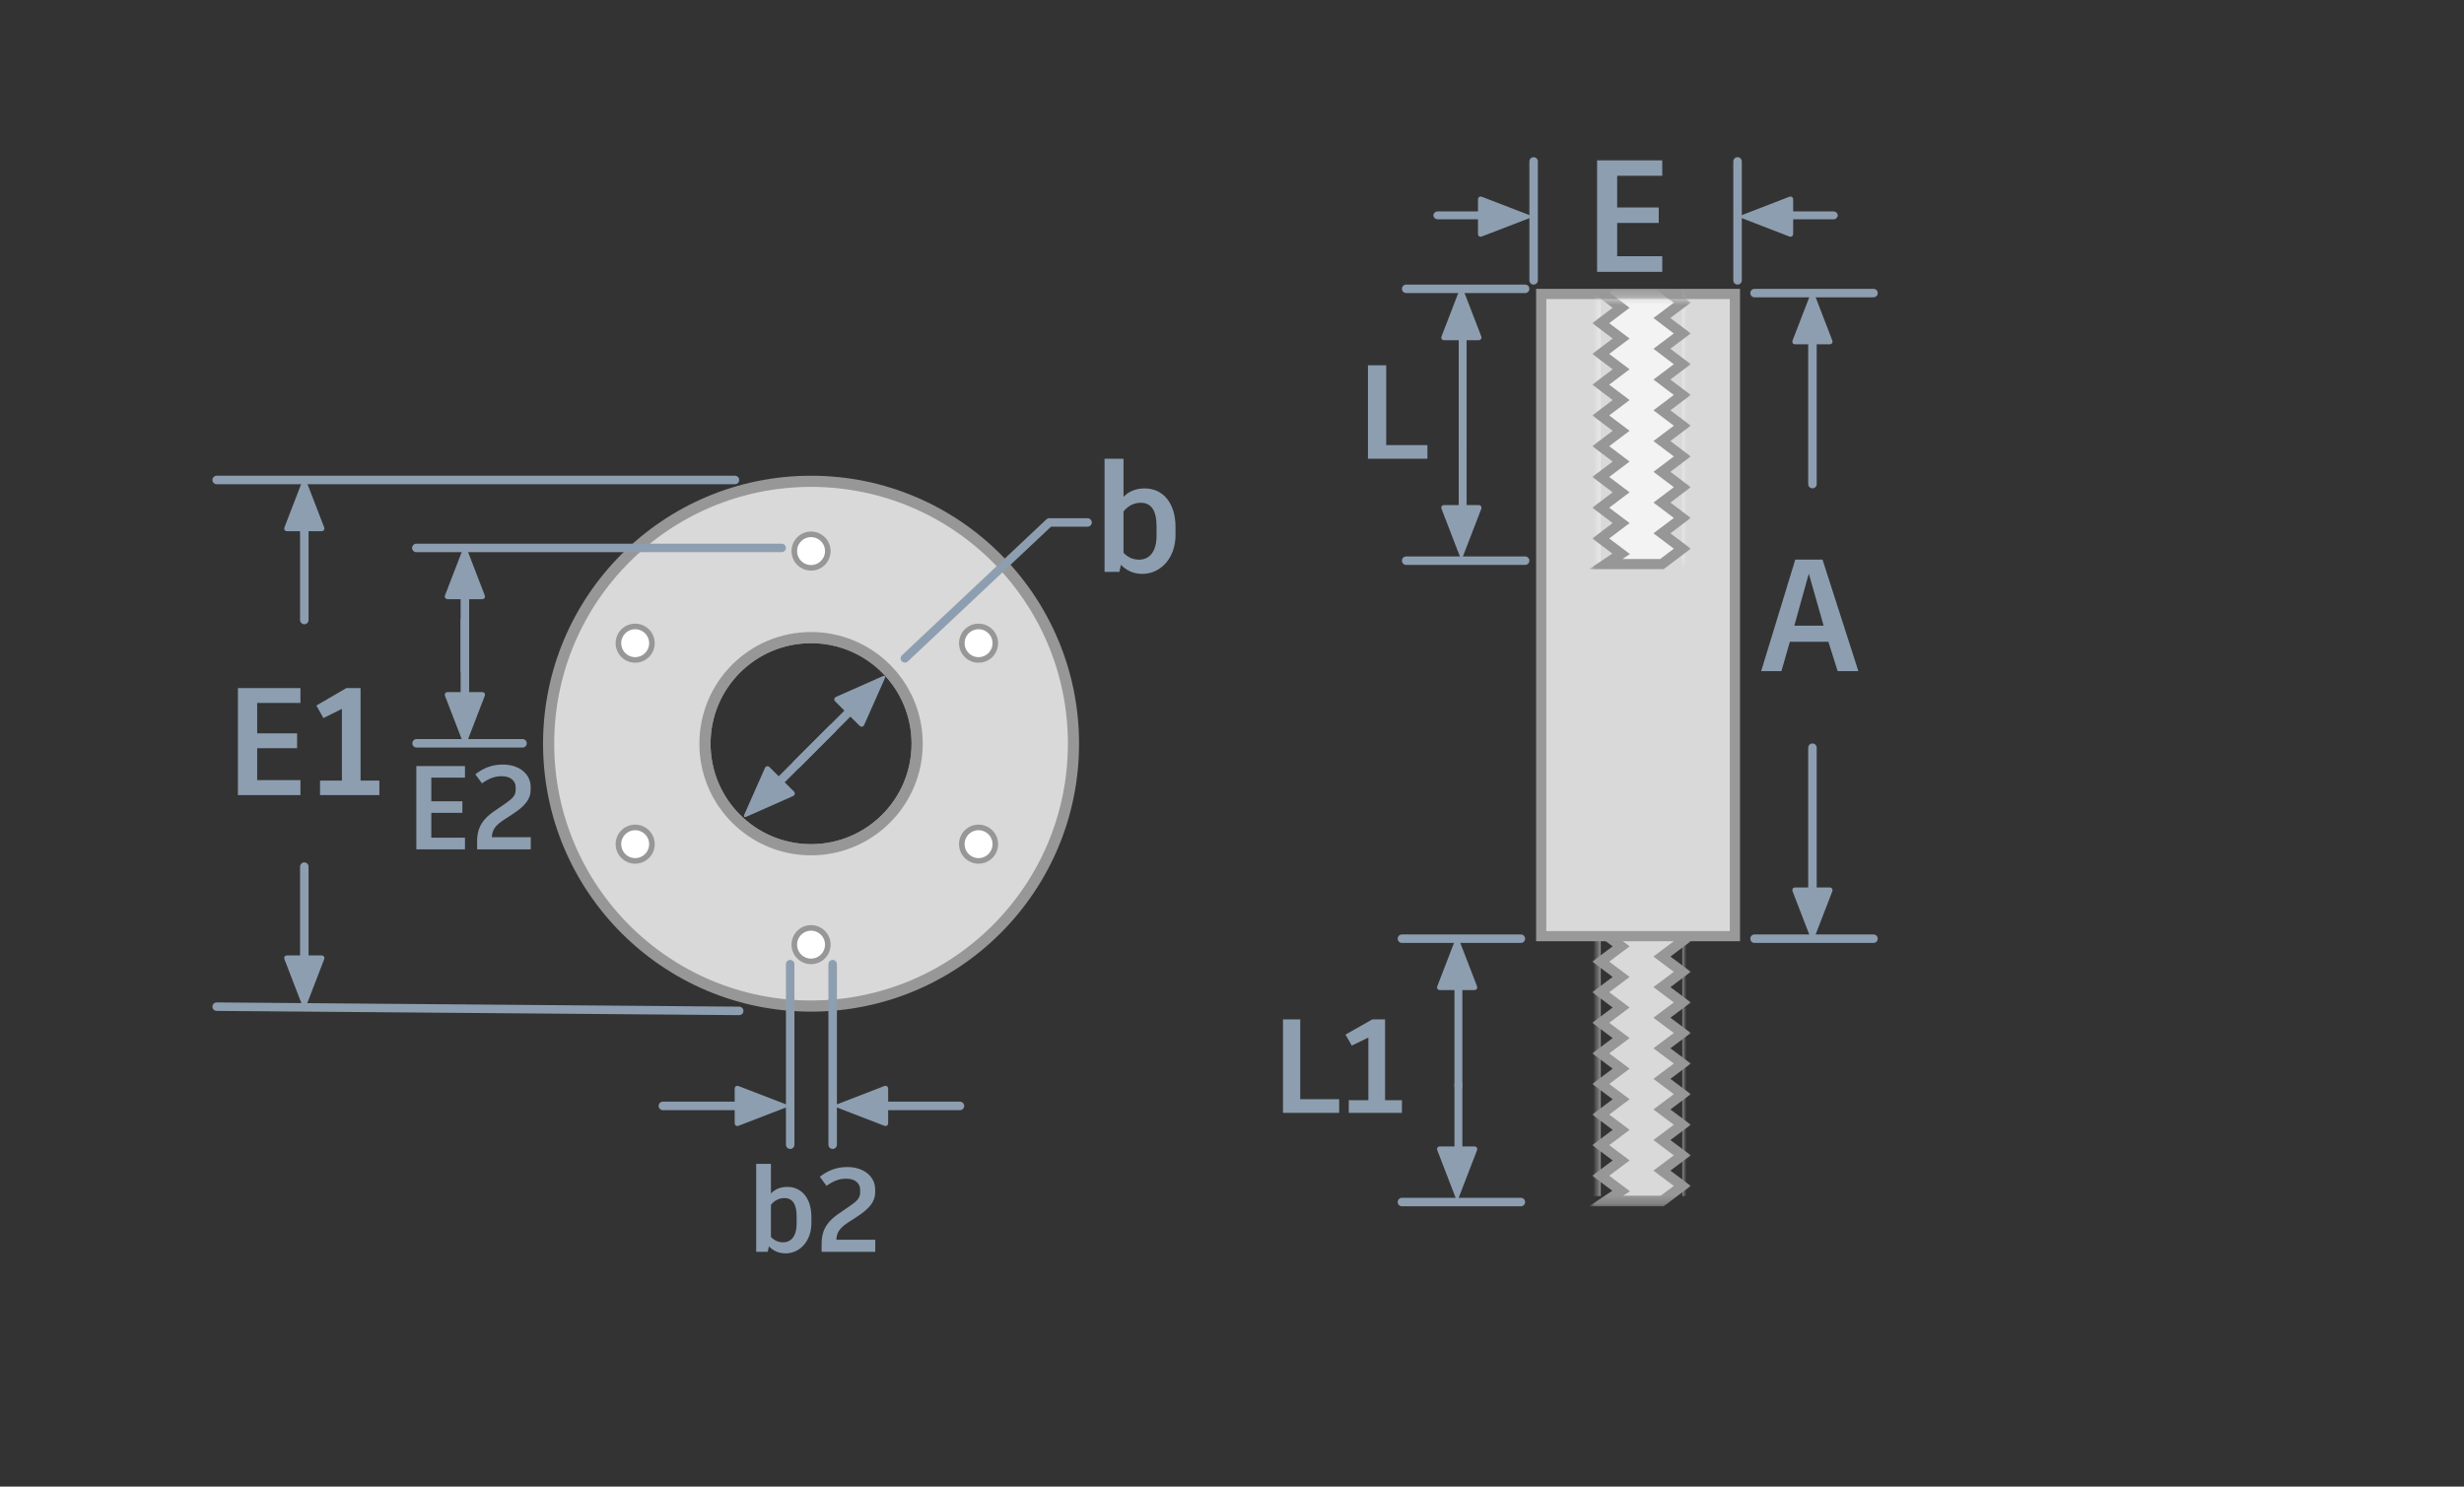 <?xml version="1.0" encoding="UTF-8"?>
<svg width="290px" height="175px" viewBox="0 0 290 175" version="1.1" xmlns="http://www.w3.org/2000/svg" xmlns:xlink="http://www.w3.org/1999/xlink">
    <rect x="0" y="0" width="290" height="175" fill="#333333" stroke="none"/>
    <!-- Generator: Sketch 58 (84663) - https://sketch.com -->
    <title>Standoff-Male-Female-Labeled</title>
    <desc>Created with Sketch.</desc>
    <defs>
        <rect id="path-1" x="0" y="0" width="12" height="106.8"></rect>
        <rect id="path-3" x="0" y="0" width="9.6" height="110.4"></rect>
        <rect id="path-5" x="0" y="0" width="12" height="37.2"></rect>
        <rect id="path-7" x="0" y="0" width="9.6" height="108"></rect>
    </defs>
    <g id="Standoff-Male-Female-Labeled" stroke="none" stroke-width="1" fill="none" fill-rule="evenodd">
        <g id="Group-12" transform="translate(25, 13)">
            <g id="Standoff-Male-Female" transform="translate(20, 0)">
                <g id="mounting-hole" transform="translate(18, 43)" stroke="#979797">
                    <g id="hole" transform="translate(32, 32) scale(-1, 1) translate(-32, -32) ">
                        <path d="M31.543,0.657 C14.485,0.657 0.657,14.485 0.657,31.543 C0.657,48.601 14.485,62.429 31.543,62.429 C48.601,62.429 62.429,48.601 62.429,31.543 C62.429,14.485 48.601,0.657 31.543,0.657 Z M31.543,19.057 C38.439,19.057 44.029,24.647 44.029,31.543 C44.029,38.439 38.439,44.029 31.543,44.029 C24.647,44.029 19.057,38.439 19.057,31.543 C19.057,24.647 24.647,19.057 31.543,19.057 Z" id="Combined-Shape" stroke-width="1.314" fill="#D9D9D9"></path>
                        <circle id="Oval" stroke-width="0.986" cx="31.543" cy="31.543" r="12.321"></circle>
                        <circle id="Oval" stroke-width="0.657" fill="#FFFFFF" cx="31.543" cy="8.871" r="1.971"></circle>
                        <circle id="Oval-Copy" stroke-width="0.657" fill="#FFFFFF" cx="31.543" cy="55.2" r="1.971"></circle>
                        <circle id="Oval-Copy-2" stroke-width="0.657" fill="#FFFFFF" cx="52.243" cy="43.371" r="1.971"></circle>
                        <circle id="Oval-Copy-4" stroke-width="0.657" fill="#FFFFFF" cx="11.829" cy="43.371" r="1.971"></circle>
                        <circle id="Oval-Copy-3" stroke-width="0.657" fill="#FFFFFF" cx="52.243" cy="19.714" r="1.971"></circle>
                        <circle id="Oval-Copy-5" stroke-width="0.657" fill="#FFFFFF" cx="11.829" cy="19.714" r="1.971"></circle>
                    </g>
                </g>
                <g id="male-female" transform="translate(135, 21)">
                    <g id="standoff-copy" transform="translate(12.7, 54) scale(-1, 1) translate(-12.7, -54) translate(0.2, 0)">
                        <g id="Threads-Dark" transform="translate(6, 1.2)">
                            <mask id="mask-2" fill="white">
                                <use xlink:href="#path-1"></use>
                            </mask>
                            <g id="Rectangle"></g>
                            <g id="Group-7-Copy" stroke-width="1" fill-rule="evenodd" mask="url(#mask-2)">
                                <g transform="translate(1.2, -3.6)">
                                    <mask id="mask-4" fill="white">
                                        <use xlink:href="#path-3"></use>
                                    </mask>
                                    <g id="Rectangle" stroke="none" fill="none"></g>
                                    <path d="M0,4.8 L0,7.2 L2.4,5.4 L1.6,4.8 L7.998,4.8 L9.599,6 L9.599,4.8 L10.8,4.8 L10.8,109.2 L9.599,109.199 L9.599,106.8 L7.2,108.6 L7.999,109.199 L1.599,109.199 L0,108 L0,109.199 L-1.2,109.2 L-1.2,4.8 L0,4.8 Z M0,104.4 L0,108 L2.4,106.2 L0,104.4 Z M9.599,103.2 L7.2,105 L9.599,106.8 L9.599,103.2 Z M0,100.8 L0,104.4 L2.4,102.6 L0,100.8 Z M9.599,99.6 L7.2,101.4 L9.599,103.2 L9.599,99.6 Z M0,97.2 L0,100.8 L2.4,99 L0,97.2 Z M9.599,96 L7.2,97.8 L9.599,99.6 L9.599,96 Z M0,93.6 L0,97.2 L2.4,95.4 L0,93.6 Z M9.599,92.4 L7.2,94.2 L9.599,96 L9.599,92.4 Z M0,90 L0,93.6 L2.4,91.8 L0,90 Z M9.599,88.8 L7.2,90.6 L9.599,92.4 L9.599,88.8 Z M0,86.4 L0,90 L2.4,88.2 L0,86.4 Z M9.599,85.2 L7.2,87 L9.599,88.8 L9.599,85.2 Z M0,82.8 L0,86.4 L2.4,84.6 L0,82.8 Z M9.599,81.599 L7.2,83.4 L9.599,85.2 L9.599,81.599 Z M0,79.2 L0,82.8 L2.4,81 L0,79.2 Z M9.599,77.999 L7.2,79.8 L9.599,81.599 L9.599,77.999 Z M0,75.6 L0,79.2 L2.4,77.4 L0,75.6 Z M9.599,74.4 L7.2,76.2 L9.599,77.999 L9.599,74.4 Z M0,72 L0,75.6 L2.4,73.8 L0,72 Z M9.599,70.8 L7.2,72.6 L9.599,74.4 L9.599,70.8 Z M0,68.4 L0,72 L2.4,70.2 L0,68.4 Z M9.599,67.2 L7.2,69 L9.599,70.8 L9.599,67.2 Z M0,64.8 L0,68.4 L2.4,66.6 L0,64.8 Z M9.599,63.6 L7.2,65.4 L9.599,67.2 L9.599,63.6 Z M0,61.2 L0,64.8 L2.4,63 L0,61.2 Z M9.599,60 L7.2,61.8 L9.599,63.6 L9.599,60 Z M0,57.6 L0,61.2 L2.4,59.4 L0,57.6 Z M9.599,56.4 L7.2,58.2 L9.599,60 L9.599,56.4 Z M0,54 L0,57.6 L2.4,55.8 L0,54 Z M9.599,52.8 L7.2,54.6 L9.599,56.4 L9.599,52.8 Z M0,50.4 L0,54 L2.4,52.2 L0,50.4 Z M9.599,49.2 L7.2,51 L9.599,52.8 L9.599,49.2 Z M0,46.8 L0,50.4 L2.4,48.6 L0,46.8 Z M9.599,45.6 L7.2,47.4 L9.599,49.2 L9.599,45.6 Z M0,43.2 L0,46.8 L2.4,45 L0,43.2 Z M9.599,41.999 L7.2,43.8 L9.599,45.6 L9.599,41.999 Z M0,39.6 L0,43.2 L2.4,41.4 L0,39.6 Z M9.599,38.4 L7.2,40.2 L9.599,41.999 L9.599,38.4 Z M0,36 L0,39.6 L2.4,37.8 L0,36 Z M9.599,34.8 L7.2,36.6 L9.599,38.4 L9.599,34.8 Z M0,32.4 L0,36 L2.4,34.2 L0,32.4 Z M9.599,31.2 L7.2,33 L9.599,34.8 L9.599,31.2 Z M0,28.8 L0,32.4 L2.4,30.6 L0,28.8 Z M9.599,27.6 L7.2,29.4 L9.599,31.2 L9.599,27.6 Z M0,25.2 L0,28.8 L2.4,27 L0,25.2 Z M9.599,24 L7.2,25.8 L9.599,27.6 L9.599,24 Z M0,21.6 L0,25.2 L2.4,23.4 L0,21.6 Z M9.599,20.4 L7.2,22.2 L9.599,24 L9.599,20.4 Z M0,18 L0,21.6 L2.4,19.8 L0,18 Z M9.599,16.8 L7.2,18.6 L9.599,20.4 L9.599,16.8 Z M0,14.4 L0,18 L2.4,16.2 L0,14.4 Z M9.599,13.2 L7.2,15 L9.599,16.8 L9.599,13.2 Z M0,10.8 L0,14.4 L2.4,12.6 L0,10.8 Z M9.599,9.6 L7.2,11.4 L9.599,13.2 L9.599,9.6 Z M0,7.2 L0,10.8 L2.4,9 L0,7.2 Z M9.599,6 L7.2,7.8 L9.599,9.6 L9.599,6 Z" id="Combined-Shape" stroke="none" fill="#D9D9D9" fill-rule="evenodd" mask="url(#mask-4)"></path>
                                    <polygon id="Path-18-Copy-46" stroke="#979797" stroke-width="1.2" fill="none" points="9 109.8 7.2 108.6 9.6 106.8 7.2 105 9.6 103.2 7.2 101.4 9.6 99.6 7.2 97.8 9.6 96 7.2 94.2 9.6 92.4 7.2 90.6 9.6 88.8 7.2 87 9.6 85.2 7.2 83.4 9.6 81.6 7.2 79.8 9.6 78 7.2 76.2 9.6 74.4 7.2 72.6 9.6 70.8 7.2 69 9.6 67.2 7.2 65.4 9.6 63.6 7.2 61.8 9.6 60 7.2 58.2 9.6 56.4 7.2 54.6 9.6 52.8 7.2 51 9.6 49.2 7.2 47.4 9.6 45.6 7.2 43.8 9.6 42 7.2 40.2 9.6 38.4 7.2 36.6 9.6 34.8 7.2 33 9.6 31.2 7.2 29.4 9.6 27.6 7.2 25.8 9.6 24 7.2 22.2 9.6 20.4 7.2 18.6 9.6 16.8 7.2 15 9.6 13.2 7.2 11.4 9.6 9.6 7.2 7.8 9.6 6 7.2 4.2 0.6 4.2 2.4 5.4 0 7.2 2.4 9 0 10.8 2.4 12.6 0 14.4 2.4 16.2 0 18 2.4 19.8 0 21.6 2.4 23.4 0 25.2 2.4 27 0 28.8 2.4 30.6 0 32.4 2.4 34.2 0 36 2.4 37.8 0 39.6 2.4 41.4 0 43.2 2.4 45 0 46.8 2.4 48.6 0 50.4 2.4 52.2 0 54 2.4 55.8 0 57.6 2.4 59.4 0 61.2 2.4 63 0 64.8 2.4 66.6 0 68.4 2.4 70.2 0 72 2.4 73.8 0 75.6 2.4 77.4 0 79.2 2.4 81 0 82.8 2.4 84.6 0 86.4 2.4 88.2 0 90 2.4 91.8 0 93.6 2.4 95.4 0 97.2 2.4 99 0 100.8 2.4 102.6 0 104.4 2.4 106.2 0 108 2.4 109.8"></polygon>
                                </g>
                            </g>
                        </g>
                        <rect id="Rectangle" stroke="#999999" stroke-width="1.2" fill="#D9D9D9" x="1.008" y="0.6" width="22.8" height="75.6"></rect>
                        <g id="Threads" transform="translate(12, 19.4) scale(1, -1) translate(-12, -19.4) translate(6, 0.4)">
                            <mask id="mask-6" fill="white">
                                <use xlink:href="#path-5"></use>
                            </mask>
                            <g id="Rectangle"></g>
                            <g id="Group-7-Copy" mask="url(#mask-6)">
                                <g transform="translate(1.2, 6)">
                                    <mask id="mask-8" fill="white">
                                        <use xlink:href="#path-7"></use>
                                    </mask>
                                    <g id="Rectangle" stroke="none" fill="none"></g>
                                    <path d="M0,105.6 L2.4,103.8 L0,102 L0,105.6 Z M9.599,100.8 L7.2,102.6 L9.6,104.4 L9.599,100.8 Z M0,98.4 L0,102 L2.4,100.2 L0,98.4 Z M9.599,97.2 L7.2,99 L9.599,100.8 L9.599,97.2 Z M0,94.8 L0,98.4 L2.4,96.6 L0,94.8 Z M9.599,93.6 L7.2,95.4 L9.599,97.2 L9.599,93.6 Z M0,91.2 L0,94.8 L2.4,93 L0,91.2 Z M9.599,90 L7.2,91.8 L9.599,93.6 L9.599,90 Z M0,87.6 L0,91.2 L2.4,89.4 L0,87.6 Z M9.599,86.4 L7.2,88.2 L9.599,90 L9.599,86.4 Z M0,84 L0,87.6 L2.4,85.8 L0,84 Z M9.599,82.8 L7.2,84.6 L9.599,86.4 L9.599,82.8 Z M0,80.4 L0,84 L2.4,82.2 L0,80.4 Z M9.599,79.2 L7.2,81 L9.599,82.8 L9.599,79.2 Z M0,76.8 L0,80.4 L2.4,78.6 L0,76.8 Z M9.599,75.599 L7.2,77.4 L9.599,79.2 L9.599,75.599 Z M0,73.2 L0,76.8 L2.4,75 L0,73.2 Z M9.599,71.999 L7.2,73.8 L9.599,75.599 L9.599,71.999 Z M0,69.6 L0,73.2 L2.4,71.4 L0,69.6 Z M9.599,68.4 L7.2,70.2 L9.599,71.999 L9.599,68.4 Z M0,66 L0,69.6 L2.4,67.8 L0,66 Z M9.599,64.799 L7.2,66.6 L9.599,68.4 L9.599,64.799 Z M0,62.4 L0,66 L2.4,64.2 L0,62.4 Z M9.599,61.199 L7.2,63 L9.599,64.799 L9.599,61.199 Z M0,58.8 L0,62.4 L2.4,60.6 L0,58.8 Z M9.599,57.599 L7.2,59.4 L9.599,61.199 L9.599,57.599 Z M0,55.2 L0,58.8 L2.4,57 L0,55.2 Z M9.599,54 L7.2,55.8 L9.599,57.599 L9.599,54 Z M0,51.6 L0,55.2 L2.4,53.4 L0,51.6 Z M9.599,50.4 L7.2,52.2 L9.599,54 L9.599,50.4 Z M0,48 L0,51.6 L2.4,49.8 L0,48 Z M9.599,46.799 L7.2,48.6 L9.599,50.4 L9.599,46.799 Z M0,44.4 L0,48 L2.4,46.2 L0,44.4 Z M9.599,43.2 L7.2,45 L9.599,46.799 L9.599,43.2 Z M0,40.8 L0,44.4 L2.4,42.6 L0,40.8 Z M9.599,39.6 L7.2,41.4 L9.599,43.2 L9.599,39.6 Z M0,37.2 L0,40.8 L2.4,39 L0,37.2 Z M9.599,35.999 L7.2,37.8 L9.599,39.6 L9.599,35.999 Z M0,33.6 L0,37.2 L2.4,35.4 L0,33.6 Z M9.599,32.4 L7.2,34.2 L9.599,35.999 L9.599,32.4 Z M0,30 L0,33.6 L2.4,31.8 L0,30 Z M9.599,28.799 L7.2,30.6 L9.599,32.4 L9.599,28.799 Z M0,26.4 L0,30 L2.4,28.2 L0,26.4 Z M9.599,25.199 L7.2,27 L9.599,28.799 L9.599,25.199 Z M0,22.8 L0,26.4 L2.4,24.6 L0,22.8 Z M9.599,21.599 L7.2,23.4 L9.599,25.199 L9.599,21.599 Z M0,19.2 L0,22.8 L2.4,21 L0,19.2 Z M9.599,18 L7.2,19.8 L9.599,21.599 L9.599,18 Z M0,15.6 L0,19.2 L2.4,17.4 L0,15.6 Z M9.599,14.399 L7.2,16.2 L9.599,18 L9.599,14.399 Z M0,12 L0,15.6 L2.4,13.8 L0,12 Z M9.599,10.799 L7.2,12.6 L9.599,14.399 L9.599,10.799 Z M0,8.4 L0,12 L2.4,10.2 L0,8.4 Z M9.599,7.199 L7.2,9 L9.599,10.799 L9.599,7.199 Z M0,4.8 L0,8.4 L2.4,6.6 L0,4.8 Z M9.599,3.599 L7.2,5.4 L9.599,7.199 L9.599,3.599 Z M0,1.2 L0,4.8 L2.4,3 L0,1.2 Z M9.599,-0.001 L7.2,1.8 L9.599,3.599 L9.599,-0.001 Z M0,-2.4 L0,1.2 L2.4,-0.6 L0,-2.4 Z M0,105.6 L-1.2,105.6 L-1.2,-2.4 L0,-2.4 L7.998,-2.4 L7.2,-1.8 L9.599,-0.001 L9.599,-2.4 L10.8,-2.4 L10.8,105.6 L0,105.6 Z" id="Combined-Shape" stroke="none" fill="#F3F3F3" fill-rule="evenodd" mask="url(#mask-8)"></path>
                                    <polyline id="Path-18-Copy-46" stroke="#979797" stroke-width="1.2" fill="none" transform="translate(4.8, 54) scale(1, -1) translate(-4.8, -54) " points="0 1.207 2.4 3.017 0 4.827 2.4 6.637 0 8.447 2.4 10.257 0 12.067 2.4 13.877 0 15.687 2.4 17.497 0 19.307 2.4 21.117 0 22.927 2.4 24.737 0 26.547 2.4 28.358 0 30.168 2.4 31.978 0 33.788 2.4 35.598 0 37.408 2.4 39.218 0 41.028 2.4 42.838 0 44.648 2.4 46.458 0 48.268 2.4 50.078 0 51.888 2.4 53.698 0 55.508 2.4 57.318 0 59.128 2.4 60.939 0 62.749 2.4 64.559 0 66.369 2.4 68.179 0 69.989 2.4 71.799 0 73.609 2.4 75.419 0 77.229 2.4 79.039 0 80.849 2.4 82.659 0 84.469 2.4 86.279 0 88.089 2.4 89.899 0 91.709 2.4 93.52 0 95.33 2.4 97.14 0 98.95 2.4 100.76 0 102.57 2.4 104.38 0 106.19 2.4 108 9 108 7.2 106.793 9.6 104.983 7.2 103.173 9.6 101.363 7.2 99.553 9.6 97.743 7.2 95.933 9.6 94.123 7.2 92.313 9.6 90.503 7.2 88.693 9.6 86.883 7.2 85.073 9.6 83.263 7.2 81.453 9.6 79.642 7.2 77.832 9.6 76.022 7.2 74.212 9.6 72.402 7.2 70.592 9.6 68.782 7.2 66.972 9.6 65.162 7.2 63.352 9.6 61.542 7.2 59.732 9.6 57.922 7.2 56.112 9.6 54.302 7.2 52.492 9.6 50.682 7.2 48.872 9.6 47.061 7.2 45.251 9.6 43.441 7.2 41.631 9.6 39.821 7.2 38.011 9.6 36.201 7.2 34.391 9.6 32.581 7.2 30.771 9.6 28.961 7.2 27.151 9.6 25.341 7.2 23.531 9.6 21.721 7.2 19.911 9.6 18.101 7.2 16.291 9.6 14.48 7.2 12.67 9.6 10.86 7.2 9.05 9.6 7.24 7.2 5.43 9.6 3.62 7.2 1.81 9.6 0"></polyline>
                                </g>
                            </g>
                        </g>
                    </g>
                </g>
            </g>
            <g id="Dimensions" transform="translate(0, 5)">
                <g id="Group-10" transform="translate(126, 0)">
                    <g id="Group-9" transform="translate(55, 15)">
                        <g id="Group-8">
                            <path d="M14.5,1.5 L0.5,1.5" id="Path-2-Copy" stroke="#8D9EB0" stroke-linecap="round"></path>
                            <g id="Group" transform="translate(7.5, 12.5) scale(1, -1) rotate(180) translate(-7.5, -12.5) translate(4.5, 0)" fill="#8D9EB0">
                                <g id="triangle" transform="translate(3.184, 4.484) rotate(-90) translate(-3.184, -4.484) translate(-0.816, 1.984)">
                                    <path d="M3.888,-0.426 C3.988,-0.685 4.152,-0.678 4.249,-0.426 L6.401,5.15 C6.5,5.409 6.365,5.619 6.081,5.619 L2.056,5.619 C1.78,5.619 1.639,5.402 1.736,5.15 L3.888,-0.426 Z" id="Triangle-1" transform="translate(4.069, 2.501) rotate(90) translate(-4.069, -2.501) "></path>
                                </g>
                                <path d="M2.684,4.979 C2.684,4.706 2.916,4.484 3.184,4.484 L3.184,4.484 C3.46,4.484 3.684,4.709 3.684,4.979 L3.684,23.99 C3.684,24.263 3.452,24.484 3.184,24.484 L3.184,24.484 C2.908,24.484 2.684,24.26 2.684,23.99 L2.684,4.979 Z" id="Rectangle-134"></path>
                            </g>
                        </g>
                        <g id="Group-8" transform="translate(7.5, 66.5) scale(1, -1) translate(-7.5, -66.5) translate(0, 54)">
                            <path d="M14.5,1.5 L0.5,1.5" id="Path-2-Copy" stroke="#8D9EB0" stroke-linecap="round"></path>
                            <g id="Group" transform="translate(7.5, 12.5) scale(1, -1) rotate(180) translate(-7.5, -12.5) translate(4.5, 0)" fill="#8D9EB0">
                                <g id="triangle" transform="translate(3.184, 4.484) rotate(-90) translate(-3.184, -4.484) translate(-0.816, 1.984)">
                                    <path d="M3.888,-0.426 C3.988,-0.685 4.152,-0.678 4.249,-0.426 L6.401,5.15 C6.5,5.409 6.365,5.619 6.081,5.619 L2.056,5.619 C1.78,5.619 1.639,5.402 1.736,5.15 L3.888,-0.426 Z" id="Triangle-1" transform="translate(4.069, 2.501) rotate(90) translate(-4.069, -2.501) "></path>
                                </g>
                                <path d="M2.684,4.979 C2.684,4.706 2.916,4.484 3.184,4.484 L3.184,4.484 C3.46,4.484 3.684,4.709 3.684,4.979 L3.684,23.99 C3.684,24.263 3.452,24.484 3.184,24.484 L3.184,24.484 C2.908,24.484 2.684,24.26 2.684,23.99 L2.684,4.979 Z" id="Rectangle-134"></path>
                            </g>
                        </g>
                        <path d="M10.282,46 L9.194,42.55 L4.657,42.55 L3.663,46 L1.281,46 L5.294,32.874 L8.501,32.874 L12.72,46 L10.282,46 Z M6.888,34.524 L5.182,40.656 L8.632,40.656 L6.888,34.524 Z" id="A" fill="#8D9EB0" fill-rule="nonzero"></path>
                    </g>
                    <g id="Group-3" transform="translate(17, 0)">
                        <g id="Group" transform="translate(0, 1)">
                            <g id="left-arrow-copy-3" transform="translate(5.5, 6.5) scale(-1, 1) translate(-5.5, -6.5) translate(0, 5)" fill="#8D9EB0">
                                <g id="triangle" transform="translate(2, 1.5) scale(-1, 1) translate(-2, -1.5) translate(-1, -1)">
                                    <path d="M2.888,-0.426 C2.988,-0.685 3.152,-0.678 3.249,-0.426 L5.401,5.15 C5.5,5.409 5.365,5.619 5.081,5.619 L1.056,5.619 C0.78,5.619 0.639,5.402 0.736,5.15 L2.888,-0.426 Z" id="Triangle-1" transform="translate(3.069, 2.501) rotate(90) translate(-3.069, -2.501) "></path>
                                </g>
                                <path d="M1.853,1.396 C1.853,1.116 2.079,0.889 2.356,0.889 L9.797,0.889 C10.075,0.889 10.301,1.104 10.301,1.396 L10.301,1.309 C10.301,1.589 10.075,1.816 9.797,1.816 L2.356,1.816 C2.078,1.816 1.853,1.601 1.853,1.309 L1.853,1.396 Z" id="Rectangle-144"></path>
                            </g>
                            <path d="M12.5,14 L12.5,0" id="Path-2-Copy" stroke="#8D9EB0" stroke-linecap="round"></path>
                        </g>
                        <g id="Group" transform="translate(42.5, 8) scale(-1, 1) translate(-42.5, -8) translate(36, 1)">
                            <g id="left-arrow-copy-3" transform="translate(5.5, 6.5) scale(-1, 1) translate(-5.5, -6.5) translate(0, 5)" fill="#8D9EB0">
                                <g id="triangle" transform="translate(2, 1.5) scale(-1, 1) translate(-2, -1.5) translate(-1, -1)">
                                    <path d="M2.888,-0.426 C2.988,-0.685 3.152,-0.678 3.249,-0.426 L5.401,5.15 C5.5,5.409 5.365,5.619 5.081,5.619 L1.056,5.619 C0.78,5.619 0.639,5.402 0.736,5.15 L2.888,-0.426 Z" id="Triangle-1" transform="translate(3.069, 2.501) rotate(90) translate(-3.069, -2.501) "></path>
                                </g>
                                <path d="M1.853,1.396 C1.853,1.116 2.079,0.889 2.356,0.889 L9.797,0.889 C10.075,0.889 10.301,1.104 10.301,1.396 L10.301,1.309 C10.301,1.589 10.075,1.816 9.797,1.816 L2.356,1.816 C2.078,1.816 1.853,1.601 1.853,1.309 L1.853,1.396 Z" id="Rectangle-144"></path>
                            </g>
                            <path d="M12.5,14 L12.5,0" id="Path-2-Copy" stroke="#8D9EB0" stroke-linecap="round"></path>
                        </g>
                        <polygon id="E" fill="#8D9EB0" fill-rule="nonzero" points="27.638 2.693 22.332 2.693 22.332 6.424 27.226 6.424 27.226 8.243 22.332 8.243 22.332 12.162 27.638 12.162 27.638 14 19.969 14 19.969 0.874 27.638 0.874"></polygon>
                    </g>
                    <g id="Group-2" transform="translate(10, 15)">
                        <g id="Group-5" transform="translate(11.5, 10.5) rotate(90) translate(-11.5, -10.5) translate(1.5, 3.5)">
                            <g id="left-arrow" transform="translate(0.5, 5)" fill="#8D9EB0">
                                <g id="triangle" transform="translate(3, 2.5) scale(-1, 1) translate(-3, -2.5) translate(-0, 0)">
                                    <path d="M2.888,-0.426 C2.988,-0.685 3.152,-0.678 3.249,-0.426 L5.401,5.15 C5.5,5.409 5.365,5.619 5.081,5.619 L1.056,5.619 C0.78,5.619 0.639,5.402 0.736,5.15 L2.888,-0.426 Z" id="Triangle-1" transform="translate(3.069, 2.501) rotate(90) translate(-3.069, -2.501) "></path>
                                </g>
                                <path d="M2.853,2.396 C2.853,2.116 3.079,1.889 3.349,1.889 L18.356,1.889 C18.63,1.889 18.853,2.104 18.853,2.396 L18.853,2.309 C18.853,2.589 18.626,2.816 18.356,2.816 L3.349,2.816 C3.075,2.816 2.853,2.601 2.853,2.309 L2.853,2.396 Z" id="Rectangle-144"></path>
                            </g>
                            <path d="M0.5,14 L0.5,-2.84217094e-14" id="Path-3" stroke="#8D9EB0" stroke-linecap="round"></path>
                        </g>
                        <g id="Group-4" transform="translate(11.5, 26) rotate(90) translate(-11.5, -26) translate(4, 19)">
                            <g id="left-arrow-copy" transform="translate(7, 7.5) scale(-1, 1) translate(-7, -7.5) translate(-0, 5)" fill="#8D9EB0">
                                <g id="triangle" transform="translate(3, 2.5) scale(-1, 1) translate(-3, -2.5) translate(0, 0)">
                                    <path d="M2.888,-0.426 C2.988,-0.685 3.152,-0.678 3.249,-0.426 L5.401,5.15 C5.5,5.409 5.365,5.619 5.081,5.619 L1.056,5.619 C0.78,5.619 0.639,5.402 0.736,5.15 L2.888,-0.426 Z" id="Triangle-1" transform="translate(3.069, 2.501) rotate(90) translate(-3.069, -2.501) "></path>
                                </g>
                                <path d="M2.853,2.396 C2.853,2.116 3.082,1.889 3.354,1.889 L13.351,1.889 C13.628,1.889 13.853,2.104 13.853,2.396 L13.853,2.309 C13.853,2.589 13.623,2.816 13.351,2.816 L3.354,2.816 C3.077,2.816 2.853,2.601 2.853,2.309 L2.853,2.396 Z" id="Rectangle-144"></path>
                            </g>
                            <path d="M14.5,14 L14.5,0" id="Path-2" stroke="#8D9EB0" stroke-linecap="round"></path>
                        </g>
                        <polygon id="L2" fill="#8D9EB0" fill-rule="nonzero" points="2.151 19.397 7 19.397 7 21 0 21 0 10 2.151 10"></polygon>
                    </g>
                    <g id="Group-2" transform="translate(0, 102)" fill="#8D9EB0" fill-rule="nonzero">
                        <g id="Group-7">
                            <path d="M2.032,9.397 L6.613,9.397 L6.613,11 L0,11 L0,0 L2.032,0 L2.032,9.397 Z M12.016,9.507 L14,9.507 L14,11 L7.742,11 L7.742,9.507 L10.048,9.507 L10.048,2.137 L8.097,3.08 L7.355,1.791 L10.516,0 L12.016,0 L12.016,9.507 Z" id="L1"></path>
                        </g>
                    </g>
                    <g id="Group-5" transform="translate(21, 101.5) rotate(90) translate(-21, -101.5) translate(11.5, 94.5)">
                        <g id="left-arrow" transform="translate(0.5, 5)" fill="#8D9EB0">
                            <g id="triangle" transform="translate(3, 2.5) scale(-1, 1) translate(-3, -2.5) translate(-0, 0)">
                                <path d="M2.888,-0.426 C2.988,-0.685 3.152,-0.678 3.249,-0.426 L5.401,5.15 C5.5,5.409 5.365,5.619 5.081,5.619 L1.056,5.619 C0.78,5.619 0.639,5.402 0.736,5.15 L2.888,-0.426 Z" id="Triangle-1" transform="translate(3.069, 2.501) rotate(90) translate(-3.069, -2.501) "></path>
                            </g>
                            <path d="M2.853,2.396 C2.853,2.116 3.076,1.889 3.352,1.889 L17.354,1.889 C17.629,1.889 17.853,2.104 17.853,2.396 L17.853,2.309 C17.853,2.589 17.629,2.816 17.354,2.816 L3.352,2.816 C3.076,2.816 2.853,2.601 2.853,2.309 L2.853,2.396 Z" id="Rectangle-144"></path>
                        </g>
                        <path d="M0.5,14 L0.5,-2.84217094e-14" id="Path-3" stroke="#8D9EB0" stroke-linecap="round"></path>
                    </g>
                    <g id="Group-4" transform="translate(21, 116.5) rotate(90) translate(-21, -116.5) translate(13.5, 109.5)">
                        <g id="left-arrow-copy" transform="translate(7, 7.5) scale(-1, 1) translate(-7, -7.5) translate(-0, 5)" fill="#8D9EB0">
                            <g id="triangle" transform="translate(3, 2.5) scale(-1, 1) translate(-3, -2.5) translate(0, 0)">
                                <path d="M2.888,-0.426 C2.988,-0.685 3.152,-0.678 3.249,-0.426 L5.401,5.15 C5.5,5.409 5.365,5.619 5.081,5.619 L1.056,5.619 C0.78,5.619 0.639,5.402 0.736,5.15 L2.888,-0.426 Z" id="Triangle-1" transform="translate(3.069, 2.501) rotate(90) translate(-3.069, -2.501) "></path>
                            </g>
                            <path d="M2.853,2.396 C2.853,2.116 3.082,1.889 3.354,1.889 L13.351,1.889 C13.628,1.889 13.853,2.104 13.853,2.396 L13.853,2.309 C13.853,2.589 13.623,2.816 13.351,2.816 L3.354,2.816 C3.077,2.816 2.853,2.601 2.853,2.309 L2.853,2.396 Z" id="Rectangle-144"></path>
                        </g>
                        <path d="M14.5,14 L14.5,0" id="Path-2" stroke="#8D9EB0" stroke-linecap="round"></path>
                    </g>
                </g>
                <g id="Group-15" transform="translate(0, 36)">
                    <g id="Group-7" transform="translate(52, 58.75)">
                        <g id="Group-6">
                            <path d="M16,0.75 L16,22" id="Path-2-Copy" stroke="#8D9EB0" stroke-linecap="round" transform="translate(16, 11.375) scale(1, -1) translate(-16, -11.375) "></path>
                            <g id="Group" transform="translate(8.5, 17.25) rotate(90) translate(-8.5, -17.25) translate(4.5, 8.75)" fill="#8D9EB0">
                                <g id="triangle" transform="translate(4.184, 4.484) rotate(-90) translate(-4.184, -4.484) translate(0.184, 0.984)">
                                    <path d="M4.027,0.712 C4.127,0.453 4.292,0.46 4.389,0.712 L6.54,6.288 C6.64,6.547 6.505,6.756 6.22,6.756 L2.195,6.756 C1.919,6.756 1.779,6.54 1.876,6.288 L4.027,0.712 Z" id="Triangle-1" transform="translate(4.208, 3.5) rotate(90) translate(-4.208, -3.5) "></path>
                                </g>
                                <path d="M3.684,4.985 C3.684,4.709 3.916,4.484 4.184,4.484 L4.184,4.484 C4.46,4.484 4.684,4.713 4.684,4.985 L4.684,15.984 C4.684,16.26 4.452,16.484 4.184,16.484 L4.184,16.484 C3.908,16.484 3.684,16.255 3.684,15.984 L3.684,4.985 Z" id="Rectangle-134"></path>
                            </g>
                        </g>
                        <g id="Group-4" transform="translate(19.5, 0)">
                            <path d="M1.5,0.75 L1.5,22" id="Path-2-Copy-2" stroke="#8D9EB0" stroke-linecap="round" transform="translate(1.5, 11.375) scale(1, -1) translate(-1.5, -11.375) "></path>
                            <g id="Group" transform="translate(9, 17.25) scale(-1, 1) rotate(90) translate(-9, -17.25) translate(5, 8.75)" fill="#8D9EB0">
                                <g id="triangle" transform="translate(4.184, 4.484) rotate(-90) translate(-4.184, -4.484) translate(0.184, 0.984)">
                                    <path d="M4.027,0.712 C4.127,0.453 4.292,0.46 4.389,0.712 L6.54,6.288 C6.64,6.547 6.505,6.756 6.22,6.756 L2.195,6.756 C1.919,6.756 1.779,6.54 1.876,6.288 L4.027,0.712 Z" id="Triangle-1" transform="translate(4.208, 3.5) rotate(90) translate(-4.208, -3.5) "></path>
                                </g>
                                <path d="M3.684,4.985 C3.684,4.709 3.916,4.484 4.184,4.484 L4.184,4.484 C4.46,4.484 4.684,4.713 4.684,4.985 L4.684,15.984 C4.684,16.26 4.452,16.484 4.184,16.484 L4.184,16.484 C3.908,16.484 3.684,16.255 3.684,15.984 L3.684,4.985 Z" id="Rectangle-134"></path>
                            </g>
                        </g>
                        <path d="M15.668,26.966 C17.376,26.966 18.496,28.338 18.496,30.494 L18.496,31.25 C18.496,33.308 17.166,34.792 15.458,34.792 C14.66,34.792 14.016,34.498 13.498,33.966 L13.358,34.61 L12,34.61 L12,24.25 L13.736,24.25 L13.736,27.736 C14.212,27.246 14.856,26.966 15.668,26.966 Z M16.76,31.306 L16.76,30.438 C16.76,28.982 16.27,28.282 15.318,28.282 C14.646,28.282 14.114,28.604 13.736,29.08 L13.736,32.86 C14.114,33.266 14.59,33.49 15.164,33.49 C16.13,33.49 16.76,32.734 16.76,31.306 Z M21.436,33.182 L26.014,33.182 L26.014,34.61 L19.7,34.61 L19.7,33.616 C19.7,31.88 20.54,30.928 21.674,30.144 L23.018,29.22 C23.9,28.618 24.236,28.254 24.236,27.61 L24.236,27.274 C24.236,26.686 23.774,26 22.612,26 C21.772,26 21.114,26.252 20.274,26.84 L19.49,25.776 C20.4,25.062 21.422,24.628 22.724,24.628 C24.838,24.628 26,25.902 26,27.218 L26,27.652 C26,28.618 25.412,29.472 23.9,30.452 L22.822,31.152 C21.73,31.866 21.464,32.44 21.436,33.182 Z" id="b2" fill="#8D9EB0" fill-rule="nonzero"></path>
                    </g>
                    <g id="Group-2" transform="translate(0, 1)">
                        <g id="Group-8" transform="translate(31, 55.5) scale(1, -1) translate(-31, -55.5) translate(0, 46)">
                            <path d="M62,1 L0.5,1.5" id="Path-2-Copy" stroke="#8D9EB0" stroke-linecap="round"></path>
                            <g id="Group" transform="translate(11, 9.5) scale(1, -1) rotate(180) translate(-11, -9.5) translate(7, 0)" fill="#8D9EB0">
                                <g id="triangle" transform="translate(4.184, 4.484) rotate(-90) translate(-4.184, -4.484) translate(0.184, 0.984)">
                                    <path d="M4.027,0.712 C4.127,0.453 4.292,0.46 4.389,0.712 L6.54,6.288 C6.64,6.547 6.505,6.756 6.22,6.756 L2.195,6.756 C1.919,6.756 1.779,6.54 1.876,6.288 L4.027,0.712 Z" id="Triangle-1" transform="translate(4.208, 3.5) rotate(90) translate(-4.208, -3.5) "></path>
                                </g>
                                <path d="M3.684,4.983 C3.684,4.708 3.916,4.484 4.184,4.484 L4.184,4.484 C4.46,4.484 4.684,4.704 4.684,4.983 L4.684,17.986 C4.684,18.261 4.452,18.484 4.184,18.484 L4.184,18.484 C3.908,18.484 3.684,18.265 3.684,17.986 L3.684,4.983 Z" id="Rectangle-134"></path>
                            </g>
                        </g>
                        <path d="M10.362,27.746 L5.268,27.746 L5.268,31.328 L9.966,31.328 L9.966,33.074 L5.268,33.074 L5.268,36.836 L10.362,36.836 L10.362,38.6 L3,38.6 L3,26 L10.362,26 L10.362,27.746 Z M17.436,36.89 L19.65,36.89 L19.65,38.6 L12.666,38.6 L12.666,36.89 L15.24,36.89 L15.24,28.448 L13.062,29.528 L12.234,28.052 L15.762,26 L17.436,26 L17.436,36.89 Z" id="E1" fill="#8D9EB0" fill-rule="nonzero"></path>
                        <g id="Group-8">
                            <path d="M61.5,1.5 L0.5,1.5" id="Path-2-Copy" stroke="#8D9EB0" stroke-linecap="round"></path>
                            <g id="Group" transform="translate(11, 9.5) scale(1, -1) rotate(180) translate(-11, -9.5) translate(7, 0)" fill="#8D9EB0">
                                <g id="triangle" transform="translate(4.184, 4.484) rotate(-90) translate(-4.184, -4.484) translate(0.184, 0.984)">
                                    <path d="M4.027,0.712 C4.127,0.453 4.292,0.46 4.389,0.712 L6.54,6.288 C6.64,6.547 6.505,6.756 6.22,6.756 L2.195,6.756 C1.919,6.756 1.779,6.54 1.876,6.288 L4.027,0.712 Z" id="Triangle-1" transform="translate(4.208, 3.5) rotate(90) translate(-4.208, -3.5) "></path>
                                </g>
                                <path d="M3.684,4.983 C3.684,4.708 3.916,4.484 4.184,4.484 L4.184,4.484 C4.46,4.484 4.684,4.704 4.684,4.983 L4.684,17.986 C4.684,18.261 4.452,18.484 4.184,18.484 L4.184,18.484 C3.908,18.484 3.684,18.265 3.684,17.986 L3.684,4.983 Z" id="Rectangle-134"></path>
                            </g>
                        </g>
                    </g>
                    <g id="Group-3" transform="translate(58, 0)">
                        <path d="M51.716,3.492 C53.912,3.492 55.352,5.256 55.352,8.028 L55.352,9 C55.352,11.646 53.642,13.554 51.446,13.554 C50.42,13.554 49.592,13.176 48.926,12.492 L48.746,13.32 L47,13.32 L47,-1.33226763e-14 L49.232,-1.33226763e-14 L49.232,4.482 C49.844,3.852 50.672,3.492 51.716,3.492 Z M53.12,9.072 L53.12,7.956 C53.12,6.084 52.49,5.184 51.266,5.184 C50.402,5.184 49.718,5.598 49.232,6.21 L49.232,11.07 C49.718,11.592 50.33,11.88 51.068,11.88 C52.31,11.88 53.12,10.908 53.12,9.072 Z" id="b" fill="#8D9EB0" fill-rule="nonzero"></path>
                        <polyline id="Path-6" stroke="#8D9EB0" stroke-linecap="round" stroke-linejoin="round" points="23.5 23.5 40.5 7.5 45 7.5"></polyline>
                        <g id="Group-9" transform="translate(13, 34) rotate(45) translate(-13, -34) translate(9, 21)" fill="#8D9EB0">
                            <g id="Group" transform="translate(4, 8.5) scale(1, -1) rotate(180) translate(-4, -8.5) translate(0, 0)">
                                <g id="triangle" transform="translate(4.184, 4.484) rotate(-90) translate(-4.184, -4.484) translate(0.184, 0.984)">
                                    <path d="M4.027,0.712 C4.127,0.453 4.292,0.46 4.389,0.712 L6.54,6.288 C6.64,6.547 6.505,6.756 6.22,6.756 L2.195,6.756 C1.919,6.756 1.779,6.54 1.876,6.288 L4.027,0.712 Z" id="Triangle-1" transform="translate(4.208, 3.5) rotate(90) translate(-4.208, -3.5) "></path>
                                </g>
                                <path d="M3.684,4.985 C3.684,4.709 3.916,4.484 4.184,4.484 L4.184,4.484 C4.46,4.484 4.684,4.713 4.684,4.985 L4.684,15.984 C4.684,16.26 4.452,16.484 4.184,16.484 L4.184,16.484 C3.908,16.484 3.684,16.255 3.684,15.984 L3.684,4.985 Z" id="Rectangle-134"></path>
                            </g>
                            <g id="Group" transform="translate(4, 17.5) rotate(180) translate(-4, -17.5) translate(0, 9)">
                                <g id="triangle" transform="translate(4.184, 4.484) rotate(-90) translate(-4.184, -4.484) translate(0.184, 0.984)">
                                    <path d="M4.027,0.712 C4.127,0.453 4.292,0.46 4.389,0.712 L6.54,6.288 C6.64,6.547 6.505,6.756 6.22,6.756 L2.195,6.756 C1.919,6.756 1.779,6.54 1.876,6.288 L4.027,0.712 Z" id="Triangle-1" transform="translate(4.208, 3.5) rotate(90) translate(-4.208, -3.5) "></path>
                                </g>
                                <path d="M3.684,4.985 C3.684,4.709 3.916,4.484 4.184,4.484 L4.184,4.484 C4.46,4.484 4.684,4.713 4.684,4.985 L4.684,15.984 C4.684,16.26 4.452,16.484 4.184,16.484 L4.184,16.484 C3.908,16.484 3.684,16.255 3.684,15.984 L3.684,4.985 Z" id="Rectangle-134"></path>
                            </g>
                        </g>
                    </g>
                    <g id="Group-5" transform="translate(24, 9)">
                        <path d="M5.726,28.54 L1.764,28.54 L1.764,31.326 L5.418,31.326 L5.418,32.684 L1.764,32.684 L1.764,35.61 L5.726,35.61 L5.726,36.982 L0,36.982 L0,27.182 L5.726,27.182 L5.726,28.54 Z M8.89,35.554 L13.468,35.554 L13.468,36.982 L7.154,36.982 L7.154,35.988 C7.154,34.252 7.994,33.3 9.128,32.516 L10.472,31.592 C11.354,30.99 11.69,30.626 11.69,29.982 L11.69,29.646 C11.69,29.058 11.228,28.372 10.066,28.372 C9.226,28.372 8.568,28.624 7.728,29.212 L6.944,28.148 C7.854,27.434 8.876,27 10.178,27 C12.292,27 13.454,28.274 13.454,29.59 L13.454,30.024 C13.454,30.99 12.866,31.844 11.354,32.824 L10.276,33.524 C9.184,34.238 8.918,34.812 8.89,35.554 Z" id="E2" fill="#8D9EB0" fill-rule="nonzero"></path>
                        <g id="Group-8" transform="translate(21.5, 8.5) scale(-1, 1) translate(-21.5, -8.5) ">
                            <path d="M43,1.5 L0,1.5" id="Path-2-Copy" stroke="#8D9EB0" stroke-linecap="round"></path>
                            <g id="Group" transform="translate(37.47, 8.5) scale(1, -1) rotate(180) translate(-37.47, -8.5) translate(33.47, 0)" fill="#8D9EB0">
                                <g id="triangle" transform="translate(4.184, 4.484) rotate(-90) translate(-4.184, -4.484) translate(0.184, 0.984)">
                                    <path d="M4.027,0.712 C4.127,0.453 4.292,0.46 4.389,0.712 L6.54,6.288 C6.64,6.547 6.505,6.756 6.22,6.756 L2.195,6.756 C1.919,6.756 1.779,6.54 1.876,6.288 L4.027,0.712 Z" id="Triangle-1" transform="translate(4.208, 3.5) rotate(90) translate(-4.208, -3.5) "></path>
                                </g>
                                <path d="M3.684,4.985 C3.684,4.709 3.916,4.484 4.184,4.484 L4.184,4.484 C4.46,4.484 4.684,4.713 4.684,4.985 L4.684,15.984 C4.684,16.26 4.452,16.484 4.184,16.484 L4.184,16.484 C3.908,16.484 3.684,16.255 3.684,15.984 L3.684,4.985 Z" id="Rectangle-134"></path>
                            </g>
                        </g>
                        <g id="Group-8" transform="translate(6.5, 17.5) scale(-1, -1) translate(-6.5, -17.5) translate(0, 9)">
                            <path d="M12.97,1.5 L0.5,1.5" id="Path-2-Copy" stroke="#8D9EB0" stroke-linecap="round"></path>
                            <g id="Group" transform="translate(7.47, 8.5) scale(1, -1) rotate(180) translate(-7.47, -8.5) translate(3.47, 0)" fill="#8D9EB0">
                                <g id="triangle" transform="translate(4.184, 4.484) rotate(-90) translate(-4.184, -4.484) translate(0.184, 0.984)">
                                    <path d="M4.027,0.712 C4.127,0.453 4.292,0.46 4.389,0.712 L6.54,6.288 C6.64,6.547 6.505,6.756 6.22,6.756 L2.195,6.756 C1.919,6.756 1.779,6.54 1.876,6.288 L4.027,0.712 Z" id="Triangle-1" transform="translate(4.208, 3.5) rotate(90) translate(-4.208, -3.5) "></path>
                                </g>
                                <path d="M3.684,4.985 C3.684,4.709 3.916,4.484 4.184,4.484 L4.184,4.484 C4.46,4.484 4.684,4.713 4.684,4.985 L4.684,15.984 C4.684,16.26 4.452,16.484 4.184,16.484 L4.184,16.484 C3.908,16.484 3.684,16.255 3.684,15.984 L3.684,4.985 Z" id="Rectangle-134"></path>
                            </g>
                        </g>
                    </g>
                </g>
            </g>
        </g>
    </g>
</svg>